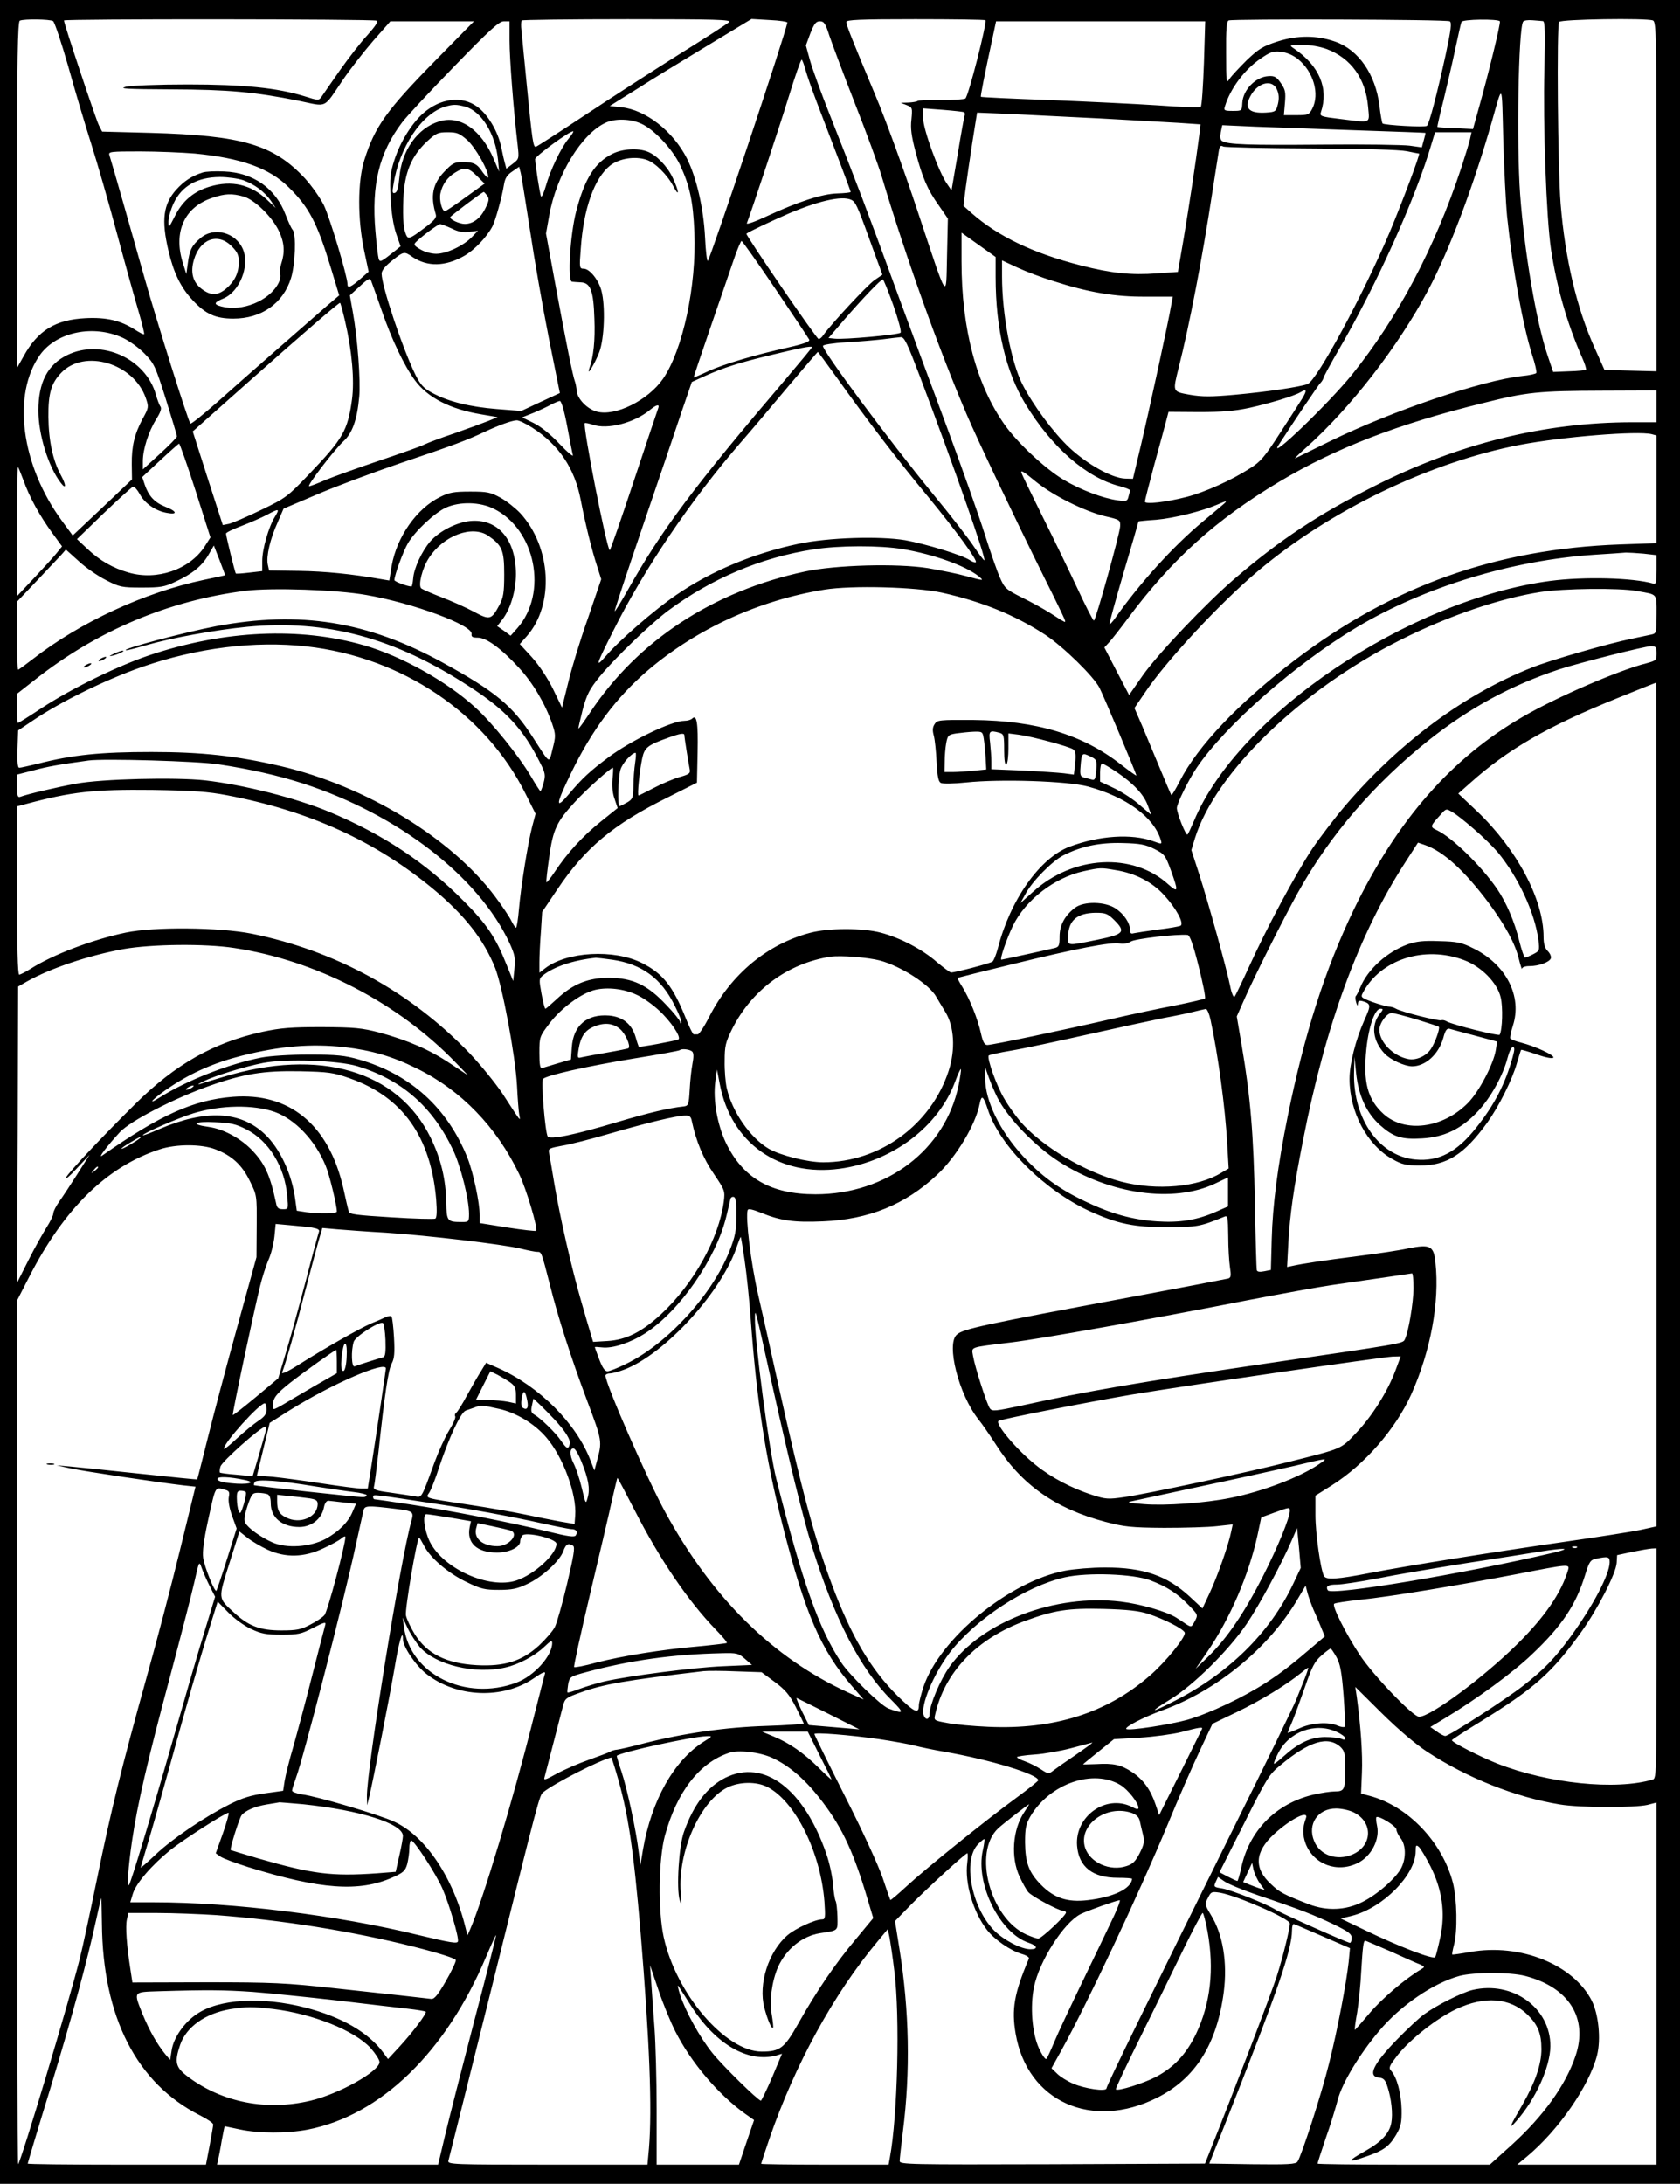 <?xml version="1.0" standalone="no"?>
<!DOCTYPE svg PUBLIC "-//W3C//DTD SVG 20010904//EN"
 "http://www.w3.org/TR/2001/REC-SVG-20010904/DTD/svg10.dtd">
<svg version="1.0" xmlns="http://www.w3.org/2000/svg"
 width="788pt" height="1024pt" viewBox="0 0 788 1024"
 preserveAspectRatio="xMidYMid meet">
<g transform="translate(0,1024) scale(0.1,-0.1)"
fill="#000000" stroke="none">
<path d="M0 5120 l0 -5120 3940 0 3940 0 0 5120 0 5120 -3940 0 -3940 0 0
-5120z m249 5021 c7 -5 39 -100 71 -212 31 -112 80 -276 108 -364 28 -88 83
-279 122 -425 39 -146 85 -310 101 -364 16 -55 27 -101 25 -103 -2 -3 -21 7
-43 21 -67 43 -133 59 -232 54 -141 -7 -224 -58 -290 -178 l-31 -55 0 812 c0
640 3 812 13 816 21 9 141 7 156 -2z m1517 2 c10 -3 -4 -24 -42 -67 -31 -33
-89 -108 -130 -166 -40 -58 -79 -113 -86 -124 -13 -18 -15 -18 -81 3 -128 39
-283 55 -547 55 -139 0 -264 -5 -290 -11 -36 -9 6 -11 212 -12 271 -1 391 -12
601 -54 135 -28 112 -39 205 98 34 50 98 132 142 183 l81 92 196 0 196 0 -179
-182 c-232 -236 -286 -312 -335 -468 -32 -101 -32 -279 -1 -425 l21 -99 -32
-28 c-51 -45 -67 -52 -67 -31 0 36 -82 310 -111 371 -17 34 -57 91 -90 127
-147 157 -293 200 -722 212 l-228 6 -15 29 c-14 27 -164 477 -164 492 0 8
1445 7 1466 -1z m1654 -7 c-8 -7 -114 -76 -235 -151 -121 -76 -319 -204 -440
-284 -121 -80 -225 -147 -231 -149 -13 -3 -17 21 -44 298 -11 113 -22 224 -24
246 -3 23 -2 44 1 48 3 3 227 6 497 6 417 0 488 -2 476 -14z m273 -2 c-10 -58
-359 -1101 -373 -1117 -4 -4 -10 45 -13 110 -7 137 -40 280 -85 370 -65 128
-193 228 -307 240 l-55 6 128 80 c70 45 219 136 332 204 l205 124 85 -5 c47
-2 84 -8 83 -12z m929 11 c9 -9 -80 -358 -94 -367 -7 -4 -59 -8 -116 -7 -57 1
-106 -1 -109 -5 -4 -3 -22 -6 -42 -7 l-36 -1 28 -11 c27 -11 27 -13 22 -67 -5
-41 0 -78 19 -150 32 -122 56 -179 110 -254 l42 -61 -4 -174 c-5 -209 8 -230
-142 221 -60 181 -147 420 -194 531 -118 282 -136 329 -136 344 0 10 61 13
323 13 178 0 326 -2 329 -5z m2178 -5 c10 -6 6 -39 -19 -156 -40 -183 -77
-324 -88 -334 -9 -8 -199 3 -208 11 -3 3 -10 41 -15 85 -18 145 -98 261 -208
299 -86 30 -176 30 -268 1 -71 -23 -89 -34 -146 -88 -35 -35 -72 -74 -81 -88
-15 -24 -16 -17 -16 122 -1 108 2 148 12 152 20 8 1023 5 1037 -4z m235 0 c5
-8 -56 -256 -101 -415 l-25 -90 -82 4 c-45 1 -83 4 -85 6 -1 1 11 56 28 122
16 66 41 173 55 239 14 65 27 124 30 131 4 13 172 15 180 3z m202 1 c10 -1 11
-52 7 -223 -7 -263 9 -700 31 -848 28 -180 74 -343 146 -507 13 -29 21 -55 18
-57 -2 -2 -38 -6 -79 -7 l-75 -3 -27 80 c-52 154 -108 482 -128 754 -17 236
-8 772 14 808 3 6 23 9 44 7 20 -2 43 -3 49 -4z m516 3 c16 -6 17 -73 17 -825
l0 -820 -122 3 -122 3 -47 105 c-84 186 -138 418 -159 675 -13 164 -19 834 -7
852 8 13 409 19 440 7z m-5363 -95 c0 -82 18 -318 38 -489 7 -64 7 -65 -23
-88 l-30 -23 -6 23 c-4 13 -12 48 -18 78 -15 74 -63 154 -113 190 -71 52 -172
40 -253 -31 -54 -48 -108 -135 -135 -219 -20 -62 -22 -85 -18 -178 4 -70 13
-128 26 -167 l21 -60 -22 -18 c-69 -55 -75 -59 -81 -40 -3 10 -10 68 -15 128
-19 219 17 368 125 511 22 29 132 147 245 263 166 171 210 211 232 211 l27 0
0 -91z m1500 24 c13 -38 66 -180 120 -318 54 -137 110 -290 125 -340 115 -384
267 -809 400 -1120 48 -113 220 -474 367 -771 47 -93 87 -177 91 -187 7 -20
10 -21 -68 29 -27 17 -86 50 -131 72 -76 38 -82 44 -104 94 -13 29 -45 121
-71 203 -26 83 -104 303 -173 490 -70 187 -180 486 -246 665 -124 341 -192
519 -308 812 -39 98 -80 211 -92 252 l-20 73 21 57 c18 45 26 56 45 56 19 0
26 -10 44 -67z m1757 -130 c-4 -108 -10 -200 -15 -204 -4 -4 -95 -1 -202 7
-107 7 -337 18 -510 25 -173 6 -317 13 -319 15 -3 2 15 94 61 307 l10 47 490
0 491 0 -6 -197z m576 67 c114 -43 183 -139 194 -271 7 -81 18 -75 -130 -57
-92 11 -98 13 -91 33 37 110 -8 217 -126 297 -25 17 -24 17 37 17 39 1 82 -7
116 -19z m-135 -47 c73 -59 103 -164 67 -233 -15 -28 -19 -30 -74 -30 l-59 0
5 58 c4 49 2 62 -19 92 -20 29 -30 35 -58 33 -60 -3 -120 -64 -123 -126 -2
-37 -2 -37 -45 -37 -40 0 -43 2 -36 23 25 82 92 172 168 223 44 30 57 35 94
31 28 -3 56 -15 80 -34z m-2310 -50 c7 -26 31 -94 53 -152 103 -268 159 -416
159 -421 0 -3 -28 -6 -63 -7 -70 -2 -182 -38 -333 -108 -53 -25 -94 -39 -91
-32 23 61 155 458 197 595 29 94 56 172 60 172 3 0 11 -21 18 -47z m2212 -94
c9 -21 10 -42 4 -67 -9 -35 -11 -37 -56 -40 -84 -5 -106 23 -68 86 36 58 100
70 120 21z m1079 -594 c26 -248 73 -506 117 -648 14 -42 23 -81 20 -86 -3 -4
-33 -11 -66 -14 -187 -20 -609 -163 -900 -305 -85 -42 -159 -78 -165 -81 -5
-2 17 20 50 49 209 186 433 475 574 740 100 189 211 483 300 795 50 176 45
184 52 -90 4 -137 12 -299 18 -360z m-4887 515 c76 -21 142 -128 154 -250 l5
-55 -25 59 c-59 138 -158 207 -255 177 -102 -30 -178 -137 -188 -265 -4 -44
-10 -67 -20 -70 -12 -5 -14 2 -8 36 27 176 132 335 243 368 38 11 52 11 94 0z
m2340 -26 c4 -3 5 -10 2 -17 -2 -7 -17 -88 -32 -181 l-29 -169 -21 31 c-38 53
-112 256 -112 307 l0 47 93 -7 c50 -4 95 -9 99 -11z m633 -29 c149 -8 316 -18
373 -21 l103 -7 -6 -51 c-16 -125 -49 -341 -73 -484 l-27 -157 -100 -7 c-117
-9 -214 1 -354 37 -224 57 -389 136 -514 246 l-38 34 10 80 c6 44 20 142 32
219 l22 138 151 -6 c83 -4 273 -14 421 -21z m-2147 -25 c60 -27 145 -118 181
-192 46 -98 62 -171 68 -318 10 -251 -54 -550 -147 -686 -70 -101 -224 -178
-311 -154 -45 12 -91 60 -94 97 -1 15 -5 35 -8 43 -10 25 -43 190 -91 450
l-45 245 15 84 c33 190 153 387 268 437 44 19 114 17 164 -6z m3357 -31 c176
-6 320 -11 321 -12 1 -1 -3 -17 -8 -35 l-9 -33 -57 8 c-31 4 -217 7 -412 5
-343 -3 -441 0 -468 17 -8 5 -10 18 -6 41 l7 33 156 -7 c86 -3 300 -11 476
-17z m-3698 -39 c-35 -41 -86 -148 -107 -223 -10 -34 -20 -55 -23 -47 -6 18
-27 152 -27 174 0 14 170 138 179 130 2 -2 -8 -17 -22 -34z m-475 -7 c39 -36
98 -140 98 -173 0 -8 -11 2 -25 21 -28 42 -42 49 -98 49 -35 0 -46 -6 -83 -45
-55 -57 -66 -114 -40 -200 5 -16 -7 -30 -60 -69 -53 -40 -67 -47 -75 -35 -16
26 -21 78 -17 177 5 122 37 199 109 267 44 41 53 45 99 45 44 0 55 -5 92 -37z
m4703 5 c-4 -18 -23 -80 -42 -138 -125 -376 -296 -699 -511 -966 -109 -135
-397 -412 -345 -331 77 119 188 284 197 292 6 6 12 16 14 23 1 7 34 68 73 135
175 299 361 713 433 961 l17 56 85 0 86 0 -7 -32z m-745 -44 c246 -1 415 -6
449 -13 29 -6 55 -11 57 -11 7 0 -77 -223 -137 -367 -124 -293 -342 -697 -386
-714 -39 -14 -188 -36 -341 -50 -112 -10 -153 -10 -211 0 -83 15 -81 12 -52
129 49 193 111 515 156 812 14 91 28 180 31 198 4 27 8 32 22 25 9 -4 195 -8
412 -9z m-5235 -24 c216 -21 348 -68 439 -158 95 -93 133 -165 197 -375 l40
-132 -53 -45 c-98 -85 -395 -345 -517 -454 -67 -59 -125 -106 -128 -102 -10 9
-159 484 -214 679 -49 175 -154 543 -166 580 -5 16 6 17 143 17 82 0 198 -5
259 -10z m1571 -360 c20 -135 60 -362 88 -504 l52 -259 -91 -42 -90 -42 -115
9 c-126 10 -228 35 -303 76 -39 21 -55 38 -77 82 -59 118 -160 418 -160 477 0
14 16 34 43 56 61 49 62 50 102 22 70 -47 154 -45 242 5 49 28 106 88 133 139
14 27 45 139 54 196 5 30 15 45 39 61 l32 22 7 -27 c4 -14 23 -136 44 -271z
m-249 255 l36 -36 -89 -64 c-49 -36 -92 -65 -97 -65 -14 0 -28 53 -21 84 9 42
33 75 69 97 43 27 62 24 102 -16z m48 -92 c11 -15 9 -25 -10 -63 -23 -45 -57
-70 -95 -70 -25 0 -71 21 -68 32 3 7 149 117 157 118 2 0 9 -8 16 -17z m1716
-25 c16 -13 29 -45 99 -240 l39 -106 -38 -26 c-33 -23 -203 -206 -239 -257 -7
-11 -17 -19 -22 -19 -10 0 -344 489 -339 494 10 9 114 58 199 95 156 66 266
87 301 59z m-1883 -129 c31 -16 55 -20 84 -16 l40 5 -28 -29 c-39 -41 -120
-79 -168 -79 -24 0 -55 9 -75 21 -29 17 -32 22 -20 34 27 27 104 84 113 84 5
1 29 -9 54 -20z m2552 -229 c0 -241 48 -444 140 -595 125 -205 288 -346 443
-385 26 -7 47 -15 47 -19 0 -3 -3 -17 -7 -30 -5 -21 -10 -23 -50 -17 -69 9
-177 50 -255 97 -84 50 -213 170 -274 255 -134 188 -204 451 -204 769 l0 134
80 -57 80 -57 0 -95z m-1032 -56 c84 -124 155 -231 158 -237 3 -9 -27 -20 -98
-36 -153 -34 -300 -77 -375 -111 -36 -17 -67 -30 -69 -30 -2 0 36 111 83 248
47 136 96 280 110 320 14 39 28 72 31 72 4 0 76 -102 160 -226z m1303 38 c164
-53 289 -74 432 -73 l128 0 -7 -37 c-12 -74 -105 -501 -142 -657 l-38 -160
-37 1 c-61 2 -176 66 -260 144 -76 71 -172 201 -222 299 -53 105 -95 329 -95
505 l0 75 73 -34 c39 -18 115 -47 168 -63z m-3151 -137 c48 -139 106 -260 156
-328 59 -81 166 -136 312 -160 l76 -13 -44 -18 c-25 -10 -96 -36 -159 -58 -63
-21 -126 -45 -140 -52 -14 -8 -108 -41 -209 -75 -101 -34 -215 -75 -254 -91
-38 -17 -74 -30 -78 -30 -13 0 117 170 160 210 43 39 65 101 75 210 7 73 -8
277 -30 396 l-14 79 47 43 c40 37 48 40 53 25 4 -10 26 -72 49 -138z m2400 24
c24 -69 39 -124 34 -129 -10 -10 -265 -33 -309 -28 l-29 3 73 85 c89 103 173
190 182 190 3 0 25 -54 49 -121z m-2571 -77 c32 -137 44 -276 32 -365 -20
-146 -42 -184 -201 -350 -101 -106 -109 -112 -225 -168 -66 -32 -134 -61 -150
-65 l-30 -6 -71 220 -70 219 269 239 c250 222 415 364 422 364 2 0 13 -40 24
-88z m-1043 -76 c30 -14 76 -47 102 -74 45 -46 51 -59 100 -214 28 -90 52
-169 52 -174 0 -5 -36 -42 -80 -82 l-80 -73 0 39 c0 55 27 139 62 195 20 32
27 51 21 60 -5 6 -15 32 -22 57 -48 170 -257 263 -416 185 -92 -45 -135 -128
-135 -260 0 -113 47 -264 105 -339 26 -34 26 -11 1 35 -38 69 -58 163 -59 274
-1 110 13 158 60 207 109 114 341 45 397 -119 14 -41 14 -44 -14 -95 -39 -72
-53 -130 -52 -215 l1 -71 -139 -132 -139 -131 -50 68 c-193 262 -236 595 -102
781 78 106 249 141 387 78z m3738 -179 c167 -442 311 -855 303 -864 -2 -2 -24
27 -49 64 -25 38 -111 149 -193 248 -208 254 -515 667 -515 693 0 6 47 13 108
17 59 3 136 10 172 14 36 5 74 9 85 10 17 1 30 -27 89 -182z m-624 -9 c-435
-510 -587 -712 -749 -1001 -30 -53 -56 -95 -58 -93 -2 1 58 182 133 402 75
219 157 461 182 536 l47 137 57 26 c91 41 163 64 313 100 140 34 187 43 194
38 2 -1 -52 -66 -119 -145z m236 0 c137 -192 287 -389 427 -557 133 -162 233
-299 224 -307 -3 -3 -16 1 -29 10 -37 24 -204 75 -302 93 -120 20 -359 13
-501 -17 -212 -45 -409 -127 -575 -241 -97 -66 -266 -212 -328 -285 -52 -59
-47 -44 34 117 144 289 364 614 598 884 48 55 148 173 223 263 75 89 138 162
139 162 1 0 42 -55 90 -122z m2183 -95 c-13 -21 -60 -95 -106 -165 -71 -110
-90 -133 -140 -164 -85 -55 -212 -112 -297 -134 -97 -25 -196 -36 -196 -22 0
5 20 83 44 173 25 90 50 183 56 206 l11 42 142 -1 c109 0 164 4 239 20 94 21
208 55 238 73 29 17 31 9 9 -28z m1661 -38 l0 -75 -112 0 c-415 0 -818 -100
-1213 -300 -260 -131 -441 -251 -650 -430 -138 -118 -363 -355 -435 -457 l-64
-92 -58 111 -58 112 23 25 c13 14 52 64 87 111 207 278 414 464 710 641 267
159 557 271 956 369 207 52 258 57 562 58 l252 1 0 -74z m-5110 -92 c12 -65
24 -126 27 -137 3 -10 -25 13 -62 52 -42 45 -87 81 -121 98 l-55 27 53 21 c29
12 67 30 83 39 17 9 35 16 41 17 7 0 21 -48 34 -117z m428 85 c-3 -7 -54 -160
-114 -340 -60 -181 -111 -328 -114 -328 -13 0 -128 586 -117 596 2 2 18 -1 36
-7 70 -25 197 8 271 70 28 23 44 27 38 9z m-592 -93 c126 -81 200 -192 228
-340 22 -113 51 -232 77 -311 l19 -60 -63 -185 c-36 -101 -77 -236 -92 -300
l-29 -117 -42 87 c-25 51 -65 111 -99 149 l-57 62 33 37 c130 148 115 418 -31
577 -22 23 -63 56 -92 72 -48 26 -62 29 -143 29 -75 0 -98 -4 -140 -25 -111
-54 -204 -188 -228 -324 l-11 -68 -36 6 c-142 25 -265 37 -387 39 l-141 2 -6
28 c-8 38 11 120 46 197 l28 65 158 67 c86 37 263 103 392 147 250 84 313 108
395 147 67 31 125 52 148 53 10 1 43 -15 73 -34z m5252 -31 l22 -6 0 -253 0
-252 -172 -6 c-581 -21 -1066 -194 -1523 -541 -265 -202 -457 -403 -542 -570
-19 -37 -36 -66 -39 -64 -2 3 -26 58 -53 124 -27 65 -65 156 -84 201 l-36 83
49 72 c98 147 353 421 530 570 339 286 805 510 1228 592 199 38 555 67 620 50z
m-6831 -264 l70 -220 -28 -44 c-71 -107 -223 -159 -355 -121 -74 21 -136 56
-196 113 l-47 44 126 122 c69 66 131 122 137 124 6 1 20 -14 31 -34 23 -44 75
-80 128 -89 52 -10 47 8 -8 29 -50 20 -78 50 -96 103 l-12 36 84 78 c46 43 86
78 89 79 3 0 38 -99 77 -220z m-807 48 c28 -79 76 -166 135 -247 l46 -63 -25
-31 c-14 -18 -62 -70 -106 -117 l-80 -85 0 303 c0 166 2 302 4 302 2 0 13 -28
26 -62z m4752 -9 c80 -64 225 -136 319 -159 73 -17 74 -18 73 -48 -2 -37 -115
-442 -123 -442 -4 0 -38 66 -76 148 -38 81 -113 236 -167 344 -54 109 -98 200
-98 203 0 11 12 3 72 -46z m878 -102 c-8 -7 -53 -45 -100 -84 -138 -115 -297
-291 -409 -451 -13 -18 -25 -31 -27 -29 -2 2 28 111 66 241 39 131 70 239 70
241 0 1 38 5 84 8 81 7 214 40 286 71 44 19 48 19 30 3z m-3423 -23 c195 -97
254 -394 110 -559 l-32 -36 -31 23 -32 22 25 32 c38 50 63 135 63 212 0 163
-86 262 -216 249 -64 -7 -143 -47 -186 -96 -39 -45 -77 -126 -80 -174 -2 -20
-5 -37 -8 -37 -19 0 -80 23 -80 30 0 23 41 134 63 172 33 57 126 144 179 168
65 29 160 27 225 -6z m-1027 -36 c-30 -48 -60 -153 -60 -208 l0 -48 -61 -7
c-33 -4 -62 -6 -63 -4 -4 5 -46 176 -46 187 0 5 33 21 73 36 39 15 92 38 117
51 59 32 63 31 40 -7z m1000 -90 c65 -45 75 -68 75 -181 0 -85 -4 -109 -22
-143 -38 -71 -45 -73 -121 -32 -37 20 -105 50 -152 68 -47 18 -89 37 -94 41
-16 14 5 96 36 143 69 106 203 155 278 104z m-1234 -185 c-1 -1 -46 -11 -100
-22 -279 -59 -581 -199 -803 -372 -35 -27 -65 -49 -68 -49 -3 0 -5 72 -5 160
l0 159 93 98 c51 54 103 109 115 122 l21 24 60 -54 c32 -30 90 -70 128 -89 64
-33 74 -35 168 -35 88 0 107 3 157 27 80 37 124 73 155 125 l26 45 27 -69 c14
-37 26 -69 26 -70z m3180 122 c145 -25 290 -77 353 -126 29 -24 27 -23 -59 0
-39 11 -119 27 -178 37 -146 23 -433 15 -577 -16 -430 -92 -784 -324 -1008
-662 -28 -42 -52 -76 -54 -74 -1 1 8 41 20 88 20 74 32 96 81 157 73 88 233
242 319 307 205 152 437 250 683 288 121 19 312 19 420 1z m3473 -21 l61 -7 0
-69 c0 -61 -2 -69 -17 -64 -94 27 -323 33 -483 12 -665 -89 -1463 -627 -1670
-1126 -13 -30 -26 -59 -30 -63 -7 -8 -50 99 -50 124 0 21 54 131 93 189 134
198 463 487 753 660 317 188 725 313 1114 339 69 4 134 9 146 10 12 0 49 -2
83 -5z m-3291 -183 c189 -42 345 -106 487 -199 85 -57 225 -194 252 -247 21
-41 173 -403 173 -411 0 -3 -32 20 -72 51 -180 141 -397 206 -692 209 -160 1
-170 0 -182 -19 -10 -15 -11 -30 -4 -55 5 -19 11 -75 13 -124 4 -67 8 -91 20
-97 9 -5 59 -4 118 2 160 17 475 7 572 -19 180 -49 308 -143 341 -249 7 -22 7
-23 -36 -7 -101 36 -252 26 -391 -26 -140 -53 -279 -250 -337 -478 -8 -29 -19
-57 -25 -61 -10 -8 -174 -51 -194 -51 -5 0 -36 23 -68 50 -68 59 -171 113
-263 137 -85 22 -243 22 -330 -1 -201 -53 -371 -194 -473 -393 -23 -46 -48
-83 -54 -83 -7 0 -16 0 -19 0 -4 -1 -21 34 -38 77 -60 149 -107 208 -204 257
-132 67 -355 54 -456 -25 l-26 -20 0 49 c0 27 3 91 7 142 l6 94 70 104 c131
196 264 307 519 433 l137 69 3 142 c3 140 -4 180 -26 158 -5 -5 -21 -10 -36
-10 -59 0 -252 -93 -356 -171 -86 -64 -124 -99 -185 -172 -66 -78 -63 -51 10
99 98 202 212 354 359 480 229 195 520 329 828 379 129 21 428 13 552 -14z
m-2699 -11 c219 -38 500 -142 493 -183 -2 -13 4 -17 29 -17 40 0 108 -49 192
-140 66 -71 124 -169 157 -264 17 -51 17 -58 2 -117 -18 -71 -9 -76 -91 51
-96 151 -178 218 -426 354 -353 193 -667 243 -1060 170 -147 -28 -456 -110
-423 -113 4 -1 47 10 95 24 118 34 320 71 473 86 370 35 691 -51 1043 -281
169 -109 252 -199 331 -358 24 -47 25 -57 16 -92 -6 -22 -13 -40 -15 -40 -2 0
-23 32 -45 70 -56 95 -182 252 -261 323 -133 122 -347 241 -521 291 -301 87
-655 71 -1003 -45 -150 -50 -367 -156 -508 -248 -59 -39 -110 -71 -113 -71 -2
0 -4 31 -4 68 l0 69 83 65 c291 230 626 372 990 418 122 15 426 5 566 -20z
m5957 19 c101 -18 94 -9 94 -109 0 -85 -1 -90 -22 -95 -13 -3 -55 -12 -94 -20
-109 -22 -384 -101 -468 -135 -317 -125 -618 -348 -873 -644 -52 -61 -123
-154 -158 -206 -79 -119 -215 -374 -295 -550 -34 -74 -65 -139 -70 -144 -4 -4
-14 18 -20 50 -18 88 -103 393 -145 524 l-37 114 17 56 c96 308 498 696 965
930 223 112 463 194 655 224 109 17 369 20 451 5z m-6239 -260 c449 -50 841
-314 1029 -693 l46 -92 -16 -60 c-21 -82 -53 -284 -62 -388 -4 -47 -10 -86
-14 -86 -3 0 -13 15 -22 33 -8 17 -42 68 -75 112 -206 276 -608 520 -1008 613
-207 48 -368 66 -605 66 -236 0 -369 -13 -532 -55 -42 -10 -81 -19 -88 -19 -7
0 -10 28 -8 88 l3 87 70 47 c130 88 342 192 512 251 256 89 527 123 770 96z
m6333 -33 c0 -32 -3 -34 -47 -46 -126 -31 -420 -158 -577 -249 -336 -193 -593
-486 -796 -906 -135 -281 -231 -580 -310 -969 -47 -232 -71 -419 -75 -576 l-4
-145 -31 -6 c-20 -4 -33 -3 -35 5 -2 6 -6 148 -9 316 -6 320 -21 499 -61 733
l-24 141 31 70 c42 98 189 391 256 511 150 270 359 512 617 717 191 151 386
256 610 330 96 31 397 107 428 108 24 0 27 -4 27 -34z m0 -2115 l0 -1978 -77
-17 c-43 -9 -204 -34 -358 -56 -339 -49 -735 -112 -905 -145 -160 -31 -209
-34 -220 -15 -16 31 -40 199 -40 286 l0 91 78 49 c153 97 297 262 371 425 91
203 134 432 114 618 -8 80 -24 88 -129 67 -40 -9 -147 -25 -236 -36 -158 -20
-258 -35 -307 -46 l-24 -5 6 113 c7 131 25 258 68 477 106 545 263 972 480
1307 l60 93 32 -11 c87 -30 185 -119 299 -271 79 -107 125 -192 142 -263 8
-32 15 -53 15 -46 1 7 15 12 35 12 43 0 93 18 100 36 3 8 -3 23 -14 34 -14 14
-20 34 -20 68 0 174 -125 410 -312 588 l-88 83 53 47 c178 160 365 268 692
400 99 40 181 73 183 73 1 1 2 -889 2 -1978z m-3156 1717 c3 -18 7 -58 9 -89
l3 -57 -59 -6 c-33 -3 -77 -6 -98 -6 l-39 0 1 48 c0 26 3 65 7 87 7 37 10 40
47 46 22 3 59 7 82 8 40 1 42 0 47 -31z m74 26 c20 -6 22 -12 22 -81 0 -47 4
-72 10 -68 6 3 10 38 10 76 l0 70 48 -6 c66 -9 239 -56 256 -69 11 -8 13 -25
9 -65 l-6 -53 -46 6 c-25 3 -112 9 -193 13 l-148 6 0 36 c0 20 -3 60 -6 89 -7
55 -4 59 44 46z m-1478 -11 c0 -12 20 -135 25 -160 4 -19 -2 -24 -49 -37 -30
-9 -84 -32 -120 -51 -37 -19 -68 -35 -71 -35 -7 0 5 117 17 173 11 52 25 63
123 98 55 20 75 23 75 12z m-231 -130 c-4 -27 -8 -75 -8 -108 -1 -56 -3 -62
-30 -78 -16 -9 -32 -17 -35 -17 -10 0 -7 132 4 170 8 30 53 80 71 80 3 0 2
-21 -2 -47z m2163 -34 c-4 -43 -6 -49 -23 -44 -10 3 -27 7 -37 10 -14 4 -17
13 -14 47 5 68 7 70 44 52 32 -15 33 -17 30 -65z m-4117 27 c146 -22 280 -52
397 -90 446 -145 822 -436 968 -748 25 -55 28 -71 23 -120 l-6 -58 -32 79
c-50 125 -92 188 -200 296 -179 181 -379 313 -630 418 -157 65 -401 127 -584
148 -138 15 -486 7 -606 -16 -88 -16 -228 -49 -259 -61 -13 -5 -16 3 -16 49
l0 55 78 20 c67 18 118 27 257 46 70 10 515 -3 610 -18z m4211 -35 c80 -54
130 -107 148 -159 l16 -43 -53 45 c-28 26 -82 61 -119 79 l-68 32 0 43 c0 23
4 42 9 42 5 0 35 -18 67 -39z m-2363 -33 c-3 -34 0 -68 10 -95 l14 -42 -81
-65 c-84 -68 -154 -144 -214 -234 -19 -29 -37 -51 -39 -49 -2 3 4 56 13 118
18 131 35 166 122 260 50 55 166 159 177 159 2 0 1 -24 -2 -52z m-1808 -77
c388 -74 698 -216 970 -442 146 -122 235 -236 288 -369 34 -88 94 -408 102
-550 3 -63 8 -126 11 -140 6 -30 9 -34 -79 102 -33 49 -102 134 -154 189 -278
289 -628 481 -1023 561 -152 30 -457 33 -590 5 -157 -33 -342 -103 -447 -170
-24 -15 -47 -27 -53 -27 -7 0 -10 133 -10 395 l0 394 38 10 c219 59 322 70
597 67 193 -3 261 -8 350 -25z m5848 -158 c40 -34 90 -83 112 -109 96 -116
174 -283 191 -412 6 -49 5 -51 -24 -66 -17 -9 -35 -16 -39 -16 -4 0 -16 35
-27 78 -21 88 -61 181 -104 244 -75 109 -210 240 -280 274 -36 17 -36 18 17
76 24 27 25 27 53 10 17 -9 62 -45 101 -79z m-1498 -94 c47 -24 51 -29 77
-100 36 -100 35 -107 -12 -66 -167 152 -448 136 -636 -36 l-58 -52 25 45 c31
58 124 152 176 179 85 43 171 61 278 58 83 -2 108 -7 150 -28z m-182 -99 c91
-14 171 -56 226 -116 58 -63 97 -135 78 -145 -6 -3 -55 -12 -107 -18 -52 -7
-103 -15 -112 -17 -13 -4 -18 0 -18 16 0 32 -27 73 -67 100 -49 33 -148 35
-190 4 -48 -36 -73 -82 -73 -135 0 -42 -3 -49 -22 -54 -59 -14 -247 -55 -251
-55 -9 0 24 96 54 159 60 122 195 226 332 256 78 17 80 17 150 5z m-6 -235
c55 -55 45 -66 -82 -92 -143 -29 -135 -29 -135 15 1 76 42 111 129 112 47 0
57 -4 88 -35z m395 -215 c20 -80 34 -148 30 -152 -4 -3 -68 -18 -142 -33 -74
-14 -211 -43 -305 -65 -222 -51 -551 -120 -574 -120 -13 0 -21 14 -30 55 -15
68 -54 164 -87 217 -14 22 -24 41 -22 43 2 1 116 30 253 63 301 74 467 106
507 98 18 -3 38 0 52 9 19 13 215 36 266 31 11 -1 26 -43 52 -146z m-4524 85
c385 -58 770 -257 1042 -540 l55 -57 -83 55 c-97 65 -199 109 -331 145 -85 22
-116 25 -271 26 -145 0 -193 -4 -278 -22 -228 -50 -408 -151 -596 -337 -155
-153 -314 -322 -326 -346 -6 -13 16 5 49 41 l61 65 -57 -90 c-31 -49 -70 -108
-85 -129 -15 -21 -28 -46 -28 -56 0 -9 -14 -38 -32 -66 -17 -27 -56 -96 -85
-154 l-53 -105 3 695 2 694 40 23 c111 63 291 123 455 153 133 23 380 26 518
5z m3030 -59 c99 -27 233 -113 264 -171 7 -12 26 -44 42 -70 42 -68 48 -176
16 -275 -82 -254 -323 -430 -589 -430 -72 0 -201 32 -256 64 -86 51 -171 173
-196 283 -6 26 -11 84 -10 128 0 70 4 87 35 150 92 183 261 308 461 339 48 7
175 -3 233 -18z m-1257 4 c139 -20 231 -87 294 -216 21 -41 35 -78 31 -81 -3
-4 -6 -1 -6 5 0 6 -29 43 -65 80 -88 94 -158 127 -270 127 -97 0 -168 -29
-243 -99 -27 -25 -51 -46 -54 -46 -3 0 -11 32 -18 70 -12 66 -12 71 6 86 51
41 143 72 249 83 6 0 40 -4 76 -9z m114 -164 c28 -12 75 -45 105 -73 56 -51
107 -127 92 -137 -11 -6 -183 -38 -186 -34 -1 2 -8 21 -14 43 -18 63 -60 97
-125 103 -104 8 -168 -46 -175 -149 l-4 -57 -62 -18 c-33 -10 -67 -20 -73 -22
-10 -3 -13 16 -13 72 0 74 1 76 48 138 55 72 150 142 215 157 57 13 132 5 192
-23z m2693 -118 c35 -162 69 -413 78 -577 l7 -120 -34 -20 c-110 -68 -303 -85
-469 -42 -170 44 -373 165 -474 282 -20 24 -54 70 -73 103 -38 61 -86 197 -75
207 4 3 52 14 107 23 55 9 217 44 360 76 143 32 301 66 350 76 50 9 113 22
140 29 28 7 55 13 61 14 6 0 16 -23 22 -51z m-2770 -43 c26 -22 51 -79 40 -90
-2 -2 -46 -11 -98 -20 -52 -9 -106 -19 -119 -22 -23 -6 -24 -5 -17 38 9 56 29
87 69 104 50 22 92 18 125 -10z m-1293 -85 c128 -15 225 -43 340 -100 208
-102 374 -274 480 -495 33 -68 88 -252 80 -266 -2 -3 -63 4 -134 15 l-131 21
0 36 c0 60 -30 200 -57 269 -94 235 -268 393 -509 462 -67 19 -103 23 -234 23
-92 0 -183 -6 -225 -14 -153 -30 -352 -108 -479 -189 -67 -42 -20 4 55 53 99
66 207 113 334 145 178 45 324 57 480 40z m1632 -21 c7 -7 7 -26 1 -57 -5 -26
-11 -81 -13 -122 -4 -69 -6 -75 -27 -78 -74 -8 -162 -29 -311 -73 -203 -61
-318 -84 -328 -68 -12 20 -32 260 -22 270 17 17 204 59 422 95 119 19 218 37
220 40 8 8 47 4 58 -7z m-1572 -68 c207 -62 354 -190 450 -393 36 -76 75 -231
75 -300 0 -36 -2 -38 -32 -38 -71 0 -73 3 -75 93 -2 108 -25 204 -73 302 -154
315 -522 423 -974 285 -50 -15 -100 -30 -111 -34 -11 -3 -2 3 20 14 53 26 193
69 280 86 106 20 350 12 440 -15z m2821 -91 c-63 -302 -337 -510 -671 -510
-210 0 -341 76 -421 243 -40 86 -60 200 -49 284 l8 58 13 -68 c53 -278 278
-436 564 -397 247 34 464 199 541 411 12 33 24 58 26 56 2 -3 -3 -37 -11 -77z
m182 -56 c49 -97 177 -229 291 -302 239 -153 535 -194 730 -102 l61 29 0 -68
0 -68 -59 -26 c-87 -38 -168 -51 -274 -44 -116 8 -215 35 -342 96 -119 57
-201 117 -287 210 -109 119 -178 261 -177 366 l0 50 18 -50 c10 -28 28 -69 39
-91z m-3038 90 c248 -87 381 -274 406 -570 4 -53 3 -83 -4 -88 -6 -3 -98 -1
-206 6 -163 10 -197 14 -200 27 -3 9 -15 59 -26 111 -68 296 -252 448 -518
427 -185 -15 -339 -84 -612 -275 -24 -17 21 43 82 109 49 53 255 159 422 218
159 56 253 71 421 68 136 -3 158 -6 235 -33z m-740 -44 c-8 -5 -19 -10 -25
-10 -5 0 -3 5 5 10 8 5 20 10 25 10 6 0 3 -5 -5 -10z m3734 -104 c56 -171 267
-379 479 -476 130 -59 208 -75 362 -74 141 0 152 2 268 49 15 7 17 -2 18 -91
0 -55 4 -120 8 -146 6 -39 5 -49 -8 -53 -9 -2 -209 -41 -446 -85 -708 -132
-797 -151 -827 -178 -51 -44 9 -281 101 -397 18 -22 54 -75 82 -118 120 -189
279 -301 514 -363 88 -23 120 -27 275 -28 96 0 208 3 249 8 l73 8 -7 -33 c-12
-61 -64 -209 -100 -286 l-35 -75 -59 55 c-107 99 -218 137 -397 137 -62 0
-146 -7 -188 -15 -262 -50 -588 -317 -665 -546 -11 -35 -21 -73 -21 -85 0 -43
-20 -34 -99 43 -127 126 -218 280 -309 523 -82 220 -138 427 -252 940 -32 146
-75 337 -95 424 -33 143 -59 359 -48 392 3 8 23 3 61 -12 93 -38 156 -47 292
-41 215 9 385 78 534 217 91 84 183 238 201 334 9 44 17 39 39 -28z m-3345
-10 c96 -35 189 -133 238 -251 18 -42 53 -187 53 -216 0 -10 -77 -12 -143 -3
l-45 7 -7 51 c-15 119 -72 242 -144 309 -115 108 -278 115 -493 23 -43 -19
-78 -32 -78 -29 0 9 169 82 238 103 129 39 281 41 381 6z m1956 -43 c20 -94
54 -176 103 -247 52 -77 53 -80 47 -130 -23 -174 -142 -387 -295 -529 -90 -83
-164 -120 -251 -125 l-67 -4 -10 33 c-6 19 -26 88 -45 154 -46 158 -101 400
-127 555 -11 69 -23 134 -25 146 -4 18 3 21 63 32 37 6 139 32 227 58 177 51
306 82 347 83 22 1 29 -4 33 -26z m-2089 -39 c105 -53 180 -176 191 -311 6
-63 6 -63 -20 -63 -21 0 -28 6 -32 28 -29 136 -54 189 -119 255 -55 54 -132
94 -198 103 -88 12 -67 27 30 22 75 -3 100 -9 148 -34z m-501 -42 c-18 -15
-85 -54 -85 -48 0 3 19 16 43 30 43 26 59 33 42 18z m355 -51 c77 -29 125 -73
162 -149 33 -67 33 -67 32 -212 l-1 -145 -91 -330 c-50 -181 -112 -415 -138
-520 -26 -104 -48 -191 -49 -192 0 -1 -122 11 -271 27 -148 16 -296 31 -329
34 l-60 5 65 -14 c63 -14 419 -67 531 -80 l56 -6 -73 -298 c-40 -164 -111
-435 -158 -602 -115 -414 -165 -616 -231 -939 -31 -151 -67 -320 -81 -375 -51
-203 -275 -949 -289 -963 -3 -3 -5 907 -5 2022 l0 2028 57 111 c165 322 366
518 613 598 76 25 195 25 260 0z m-550 -85 c0 -2 -8 -10 -17 -17 -16 -13 -17
-12 -4 4 13 16 21 21 21 13z m2994 -227 c0 -70 -6 -98 -32 -164 -81 -207 -294
-438 -487 -531 -38 -19 -77 -34 -86 -34 -12 0 -24 18 -38 55 -12 31 -21 57
-21 58 0 2 15 1 34 -1 50 -6 133 22 202 66 163 105 333 351 381 549 9 38 18
74 19 81 2 8 10 12 17 9 8 -3 12 -29 11 -88z m-1991 -55 c28 -5 37 -10 33 -20
-3 -8 -31 -110 -61 -227 -31 -117 -72 -268 -93 -336 l-37 -124 -105 -88 c-58
-48 -106 -86 -108 -84 -4 3 96 474 128 605 10 41 28 96 39 122 12 25 24 74 28
108 l6 61 66 -6 c36 -3 83 -8 104 -11z m347 -24 c198 -13 552 -55 633 -75 32
-8 67 -15 77 -15 20 0 19 2 60 -157 36 -146 100 -344 172 -536 74 -197 73
-194 47 -291 l-11 -41 -18 46 c-66 174 -240 348 -433 434 l-57 25 -23 -38
c-13 -20 -43 -72 -66 -114 -23 -43 -46 -80 -52 -83 -5 -4 -7 -11 -4 -16 4 -5
-9 -35 -29 -67 -19 -31 -50 -100 -69 -152 -62 -170 -58 -162 -92 -156 -16 3
-67 10 -113 17 -69 9 -82 14 -78 28 3 9 12 81 21 161 30 278 46 385 62 416 13
24 15 51 11 123 -3 51 -8 95 -12 98 -3 4 -16 2 -29 -4 -12 -6 -42 -19 -67 -29
-51 -22 -214 -114 -339 -193 -48 -31 -81 -46 -78 -37 17 43 62 202 112 396 31
118 61 230 67 248 l10 34 67 -6 c36 -3 140 -11 231 -16z m1683 -132 c9 -62 21
-178 27 -258 29 -399 70 -664 151 -983 105 -412 179 -585 326 -754 l54 -62
-73 33 c-352 161 -638 443 -858 846 -86 158 -280 601 -280 640 0 5 9 10 20 10
11 0 42 8 68 18 193 74 462 369 531 585 7 20 14 37 15 37 2 0 10 -51 19 -112z
m3137 -127 c0 -68 -24 -210 -41 -242 -9 -19 -10 -19 -660 -114 -590 -87 -831
-128 -1134 -195 -127 -27 -141 -29 -152 -14 -14 19 -70 193 -79 246 -7 44 -21
39 175 63 143 17 668 111 1122 200 152 29 327 61 390 70 146 21 362 52 372 54
4 0 7 -30 7 -68z m-3010 -446 c81 -364 145 -626 188 -765 105 -338 227 -576
371 -719 65 -65 63 -70 -12 -42 -36 14 -181 155 -221 215 -106 160 -183 379
-305 862 -33 129 -103 657 -100 756 1 46 0 49 79 -307z m-1812 202 c2 -57 -1
-78 -10 -81 -29 -8 -124 -38 -135 -43 -14 -5 -17 72 -4 115 6 24 116 95 136
89 6 -2 11 -38 13 -80z m-182 -79 c-1 -35 -8 -64 -14 -66 -13 -4 -15 31 -6 91
10 60 24 43 20 -25z m-46 -23 l0 -54 -47 -27 c-27 -15 -91 -52 -143 -83 -118
-70 -110 -67 -110 -41 0 34 16 55 82 107 64 50 208 153 215 153 1 0 3 -25 3
-55z m4965 -42 c-37 -99 -111 -216 -185 -293 -72 -76 -61 -71 -320 -136 -184
-47 -666 -150 -767 -164 -75 -11 -87 -10 -149 10 -96 31 -192 81 -265 140 -88
70 -191 191 -176 207 8 8 416 88 627 124 259 43 1175 176 1222 178 l38 1 -25
-67z m-4735 10 c-1 -12 -47 -324 -67 -450 l-18 -113 -30 0 c-16 0 -100 11
-185 24 -85 13 -189 27 -230 31 l-75 6 30 124 30 123 95 60 c197 123 451 233
450 195z m583 -65 c22 -16 27 -27 27 -59 l0 -40 -37 8 c-21 4 -63 8 -94 8
l-57 0 34 68 34 67 33 -16 c17 -9 44 -25 60 -36z m80 -85 c7 -34 -1 -47 -21
-34 -7 4 -9 20 -5 45 7 42 17 37 26 -11z m126 -87 c54 -58 79 -98 73 -118 -6
-26 -14 -22 -41 17 -25 37 -95 105 -125 122 -14 8 -17 17 -11 42 l7 33 31 -29
c16 -15 46 -46 66 -67z m-1349 45 c0 -22 -9 -34 -39 -54 -21 -14 -66 -51 -100
-82 -33 -32 -61 -53 -61 -48 0 28 167 213 192 213 4 0 8 -13 8 -29z m1090 3
c82 -18 169 -71 223 -135 78 -90 143 -267 135 -366 l-3 -39 -70 12 c-38 7
-113 22 -165 33 -52 11 -171 32 -265 46 -211 32 -199 29 -181 57 8 13 29 65
45 116 47 141 102 260 126 268 11 4 29 10 40 14 30 12 40 11 115 -6z m-1093
-101 c-2 -10 -17 -62 -33 -117 l-29 -98 -75 7 c-41 3 -76 8 -78 10 -3 2 -2 15
2 28 5 23 190 187 210 187 4 0 6 -8 3 -17z m1480 -146 c33 -81 41 -127 30
-167 -9 -35 -10 -35 -28 42 -10 43 -28 96 -39 117 -20 39 -18 75 3 68 6 -2 22
-29 34 -60z m3459 -13 c-89 -61 -268 -129 -416 -158 -120 -24 -305 -37 -404
-29 -75 6 -85 8 -56 14 19 4 163 35 320 69 157 33 350 76 430 94 178 42 173
42 126 10z m-5036 -74 c57 -12 10 -23 -65 -15 -43 4 -65 11 -65 20 0 13 55 11
130 -5z m1826 -140 c118 -231 252 -428 382 -562 31 -32 54 -59 51 -62 -2 -2
-62 -9 -134 -16 -173 -15 -358 -45 -478 -76 -54 -15 -101 -24 -104 -21 -3 3
31 158 75 344 44 186 91 384 103 441 13 56 24 102 25 102 2 0 38 -68 80 -150z
m-1497 110 c64 -10 144 -22 179 -26 34 -4 62 -11 62 -15 0 -5 -8 -9 -17 -9
-25 -1 -507 52 -512 56 -1 1 0 8 4 15 10 14 117 7 284 -21z m-422 -16 c18 -5
21 -11 16 -35 -3 -18 3 -52 16 -88 l21 -58 -45 -143 c-25 -80 -48 -146 -50
-149 -8 -8 -56 111 -62 154 -4 29 3 84 21 167 39 178 33 165 83 152z m96 -11
c3 -5 -2 -30 -10 -58 -13 -41 -17 -47 -24 -30 -4 11 -8 37 -8 58 -1 30 3 37
18 37 11 0 22 -3 24 -7z m101 -9 c11 -4 16 -19 16 -43 0 -67 53 -111 134 -111
56 0 104 37 115 90 4 22 13 34 22 33 8 -1 40 -4 71 -8 l58 -6 -16 -37 c-20
-49 -65 -94 -127 -128 -71 -38 -183 -46 -250 -16 -54 24 -114 67 -127 92 -7
12 -3 37 11 79 19 55 23 61 49 61 16 0 35 -3 44 -6z m199 -20 c30 -5 37 -10
37 -27 -1 -62 -84 -96 -149 -62 -32 16 -41 33 -41 77 l0 29 58 -6 c31 -3 74
-8 95 -11z m622 -30 c127 -19 310 -53 408 -74 98 -22 187 -40 197 -40 23 0 31
-12 21 -29 -6 -10 -35 -6 -132 18 -186 45 -454 97 -641 126 -92 14 -169 25
-172 25 -3 0 -6 5 -6 11 0 13 -10 14 325 -37z m-219 -19 c81 -10 86 -13 74
-56 -50 -172 -211 -1172 -209 -1294 l1 -40 10 40 c20 85 97 476 119 605 20
122 39 186 39 134 0 -35 59 -123 110 -163 141 -111 358 -120 503 -21 42 29 57
35 53 22 -3 -9 -28 -109 -57 -222 -91 -363 -232 -833 -291 -970 l-15 -35 -8
30 c-57 239 -190 438 -338 504 -72 33 -360 118 -430 127 -26 4 -47 12 -47 18
0 6 9 34 19 62 32 84 222 820 280 1089 17 77 33 150 36 162 5 24 19 24 151 8z
m4194 -9 c0 -32 -56 -169 -126 -307 -85 -167 -166 -288 -254 -374 l-62 -60 55
80 c106 155 194 359 235 545 l18 85 60 22 c72 26 74 27 74 9z m-3940 -32 l99
-17 -6 -28 c-15 -74 34 -119 128 -119 57 0 109 25 109 53 0 7 4 18 9 26 14 21
161 -13 161 -38 0 -49 -104 -144 -188 -172 -127 -42 -342 54 -406 182 -26 53
-35 129 -16 129 6 0 55 -7 110 -16z m283 -60 c45 -14 -3 -74 -60 -74 -69 0
-111 36 -100 82 l7 26 67 -14 c38 -8 76 -17 86 -20z m3673 -250 c-109 -231
-306 -424 -565 -554 -108 -55 -112 -50 -11 12 107 65 273 229 357 353 59 87
165 283 213 395 l24 55 9 -93 8 -94 -35 -74z m-4810 159 c83 -38 171 -36 261
7 37 17 76 38 85 47 10 9 18 11 18 6 0 -37 -84 -351 -98 -366 -9 -11 -39 -31
-67 -45 -43 -23 -63 -27 -135 -27 -101 0 -154 20 -225 86 -73 67 -72 61 -19
229 l47 149 38 -30 c20 -16 63 -41 95 -56z m733 19 c29 -57 113 -129 199 -170
68 -33 86 -37 152 -37 60 0 86 5 132 27 70 32 153 108 170 154 12 34 23 40 46
26 10 -7 3 -46 -28 -178 -22 -93 -48 -184 -57 -202 -9 -19 -43 -58 -75 -88
-80 -73 -161 -99 -292 -92 -143 8 -233 53 -291 146 -19 31 -38 71 -41 88 -5
29 52 364 62 364 2 0 12 -17 23 -38z m5408 -8 c-3 -3 -12 -4 -19 -1 -8 3 -5 6
6 6 11 1 17 -2 13 -5z m-112 -25 c-417 -98 -1041 -202 -1057 -176 -11 19 1 27
43 27 22 0 108 13 192 29 83 17 269 48 412 71 143 22 298 46 345 54 123 20
158 17 65 -5z m485 -518 c0 -505 -1 -540 -17 -545 -173 -52 -492 -19 -731 75
-80 32 -212 99 -212 109 0 3 60 42 134 87 254 157 335 229 471 418 79 110 165
277 168 327 l2 36 70 15 c39 8 80 15 93 16 l22 1 0 -539z m-220 474 c0 -57
-78 -205 -185 -352 -75 -102 -123 -151 -220 -227 -86 -67 -348 -236 -366 -236
-6 0 -24 9 -40 21 l-30 21 68 41 c148 89 322 216 411 302 138 131 204 230 247
370 19 62 25 71 51 76 56 12 64 10 64 -16z m-6567 -111 l26 -51 -50 -164 c-28
-90 -95 -321 -150 -514 -100 -350 -196 -665 -204 -674 -10 -10 -4 81 14 205
26 177 72 374 179 774 49 184 100 382 113 439 23 102 23 103 35 69 6 -18 23
-56 37 -84z m6372 74 c-32 -107 -108 -218 -237 -346 -157 -156 -408 -342 -462
-342 -28 0 -214 193 -278 290 -64 97 -132 231 -120 240 4 4 59 12 122 19 134
13 452 66 735 120 246 48 248 48 240 19z m-1960 -48 c79 -30 128 -62 181 -117
43 -44 44 -45 28 -75 -15 -28 -16 -29 -40 -14 -13 9 -34 23 -47 31 -44 28
-167 64 -260 75 -308 37 -652 -94 -803 -305 -45 -64 -93 -178 -94 -222 0 -26
-18 -31 -27 -7 -17 45 45 193 122 295 123 159 357 312 540 353 107 24 321 16
400 -14z m766 -138 c11 -24 27 -61 36 -84 l17 -41 -35 -30 c-124 -106 -163
-136 -236 -184 -109 -71 -267 -146 -373 -177 -83 -23 -277 -53 -287 -43 -9 9
81 55 168 87 256 92 502 294 635 521 l38 64 9 -35 c5 -19 18 -54 28 -78z
m-4984 -90 c49 -23 71 -27 144 -27 77 0 92 3 148 32 50 26 61 29 57 15 -3 -9
-30 -115 -61 -236 -30 -120 -71 -271 -89 -335 -19 -64 -37 -137 -41 -162 l-7
-46 -86 -12 c-65 -9 -107 -22 -166 -52 -117 -59 -264 -158 -345 -234 -39 -37
-71 -65 -71 -62 0 2 14 49 30 103 17 55 62 214 101 354 80 292 144 515 195
678 l35 112 49 -50 c28 -29 75 -63 107 -78z m4208 71 c78 -26 164 -70 172 -88
7 -19 -90 -139 -166 -204 -201 -174 -449 -252 -756 -238 -71 3 -158 11 -192
18 -61 11 -63 12 -57 38 44 200 196 358 423 441 137 50 201 60 366 56 113 -3
165 -9 210 -23z m-3416 -156 c74 -84 259 -129 401 -96 63 14 139 55 183 97 29
28 37 32 37 18 0 -61 -85 -155 -168 -186 -238 -89 -498 39 -527 260 l-6 45 24
-51 c13 -27 39 -66 56 -87z m4299 -46 c18 -32 25 -68 34 -180 6 -78 8 -144 5
-148 -4 -3 -18 -1 -32 5 -44 20 -125 14 -182 -13 -29 -13 -53 -22 -53 -20 0 2
9 25 21 52 11 26 38 100 60 163 33 96 46 120 77 147 20 18 40 32 43 33 3 0 15
-18 27 -39z m-2773 -10 l32 -28 -136 -6 c-139 -6 -440 -45 -555 -71 -35 -8
-87 -24 -117 -35 -29 -11 -54 -19 -57 -17 -2 2 0 20 3 39 7 34 9 36 83 56 207
56 409 84 636 89 73 2 80 0 111 -27z m2625 -91 c-11 -27 -29 -73 -41 -102 -11
-28 -143 -299 -294 -602 -379 -765 -595 -1206 -595 -1218 0 -17 -102 -2 -157
22 -26 11 -60 32 -74 46 l-27 26 45 81 c119 214 369 746 497 1055 53 129 123
289 155 356 l58 123 116 56 c109 52 236 130 300 183 16 13 30 24 33 24 2 0 -5
-22 -16 -50z m-2487 -16 c50 -37 69 -59 99 -117 20 -40 37 -75 38 -78 0 -3
-80 -9 -177 -12 -190 -6 -386 -34 -574 -82 -57 -15 -113 -28 -124 -29 -12 -1
-26 -5 -32 -9 -6 -4 -51 -21 -99 -38 -49 -17 -118 -47 -153 -66 -52 -29 -62
-32 -57 -17 4 16 38 145 87 336 9 34 14 38 82 62 108 39 212 57 577 100 19 2
88 2 153 -1 l119 -4 61 -45z m3061 -328 c186 -122 414 -213 622 -247 94 -16
352 -16 412 -2 l42 11 0 -849 0 -849 -327 0 -327 0 45 37 c149 124 293 332
330 476 19 76 7 192 -25 256 -87 170 -336 270 -571 228 -44 -8 -81 -13 -83
-12 -2 2 2 23 8 46 17 62 14 215 -5 290 -50 192 -211 360 -390 408 l-41 11 4
97 c4 88 -6 223 -24 356 l-7 47 124 -123 c77 -76 158 -145 213 -181z m-2806
177 l143 -72 -58 5 c-32 3 -85 7 -119 10 l-60 5 -33 66 c-17 36 -28 63 -24 61
4 -2 72 -35 151 -75z m1750 -70 c-2 -5 -48 -97 -102 -206 l-99 -198 -17 50
c-23 69 -58 117 -109 151 -52 35 -88 43 -170 38 -34 -1 -61 -2 -61 -1 0 1 33
28 73 60 l72 58 120 7 c66 4 154 16 195 26 86 23 103 25 98 15z m630 -13 c23
-10 42 -24 42 -31 0 -7 -6 -8 -17 -3 -10 5 -45 9 -79 9 -66 -1 -123 -27 -194
-91 -21 -19 -40 -34 -44 -34 -3 0 5 22 19 49 51 101 173 146 273 101z m-2424
-110 c31 -60 56 -111 56 -114 0 -2 -27 22 -59 54 -73 72 -139 117 -211 147
l-55 23 107 0 107 0 55 -110z m280 75 c60 -9 134 -22 165 -30 31 -8 94 -21
141 -29 213 -37 441 -106 440 -134 -1 -4 -47 -41 -103 -82 -150 -110 -431
-337 -515 -415 -40 -37 -74 -66 -76 -64 -1 2 -18 49 -36 104 -19 56 -97 226
-177 383 -79 156 -143 287 -143 291 0 9 164 -4 304 -24z m-825 -13 c-139 -89
-243 -274 -283 -504 l-12 -73 -8 60 c-12 102 -54 296 -80 375 -14 41 -24 76
-23 77 18 17 352 90 421 92 29 1 29 0 -15 -27z m2989 -24 c19 -19 22 -32 22
-99 0 -101 -4 -109 -49 -109 -20 0 -65 -7 -100 -15 -178 -42 -304 -171 -340
-348 -7 -31 -15 -57 -17 -57 -3 0 -23 9 -44 20 l-40 21 115 228 c108 216 118
231 172 275 135 112 222 138 281 84z m-1240 -35 c-46 -31 -93 -64 -106 -74
-23 -18 -25 -18 -60 5 -20 13 -54 30 -74 37 -21 7 -38 16 -38 20 0 3 37 9 83
12 45 3 123 17 172 30 50 13 94 25 98 26 5 0 -29 -24 -75 -56z m-1427 -15 c77
-35 150 -97 219 -184 101 -127 156 -239 220 -448 l36 -120 -82 -99 c-96 -114
-187 -248 -270 -396 -65 -115 -85 -131 -171 -131 -170 0 -402 271 -460 537
-27 123 -24 363 5 473 56 208 163 345 302 391 44 15 144 3 201 -23z m-731 -68
c56 -186 81 -355 115 -755 42 -508 54 -822 39 -1008 l-7 -77 -469 0 c-442 0
-469 1 -465 18 3 9 91 363 197 787 231 930 230 927 249 942 51 41 262 149 318
162 1 1 12 -31 23 -69z m2367 -61 c34 -21 83 -83 83 -106 0 -8 -10 -7 -32 5
-121 60 -267 -45 -256 -183 8 -99 73 -150 191 -150 37 0 67 -2 67 -5 -4 -46
-87 -86 -209 -100 -94 -11 -157 10 -218 72 -57 58 -74 103 -75 199 0 67 4 85
25 122 91 154 296 225 424 146z m-3836 -89 c269 -28 469 -91 469 -149 0 -9 -7
-50 -17 -92 l-17 -76 -89 -7 c-212 -15 -302 -3 -553 69 -71 21 -130 39 -132
40 -5 5 40 149 51 163 17 22 63 42 119 51 29 5 56 9 59 10 4 0 53 -4 110 -9z
m3384 -36 c-56 -82 -65 -215 -22 -305 14 -30 32 -62 40 -71 16 -20 144 -88
164 -88 7 0 13 -4 13 -8 0 -14 -115 -122 -130 -122 -8 0 -33 9 -56 19 -170 77
-252 386 -132 498 21 20 140 112 145 113 1 0 -9 -16 -22 -36z m1542 -1 c95
-45 92 -158 -4 -199 -73 -31 -152 -3 -179 63 -33 79 17 153 103 153 25 0 61
-8 80 -17z m-1038 -4 c21 -8 33 -19 37 -37 3 -15 10 -44 15 -64 8 -32 6 -45
-15 -87 -20 -39 -33 -52 -62 -61 -77 -26 -171 16 -194 85 -35 106 98 206 219
164z m-4263 -94 l-34 -95 21 -15 c12 -9 72 -31 132 -50 339 -105 520 -118 677
-48 50 22 59 31 68 62 5 20 10 53 10 74 0 20 4 37 9 37 14 0 117 -158 146
-225 31 -70 78 -229 73 -248 -2 -12 -37 -6 -183 29 -377 93 -874 154 -1242
154 l-112 0 12 40 c15 49 87 133 177 206 63 50 255 173 272 174 4 0 -8 -43
-26 -95z m5079 68 c-16 -43 -16 -76 -1 -118 38 -98 149 -139 246 -90 63 32
103 111 89 174 -4 19 -6 38 -3 40 10 10 94 -42 94 -58 0 -9 9 -27 20 -41 24
-31 26 -90 4 -136 -23 -48 -112 -127 -185 -163 -78 -39 -167 -42 -250 -10
-118 46 -136 55 -176 93 -83 75 -78 152 13 236 81 74 166 115 149 73z m-1515
-149 c-36 -157 80 -390 216 -434 41 -14 44 -30 7 -30 -44 0 -127 44 -172 90
-105 109 -146 327 -74 402 15 15 28 26 30 24 2 -2 -1 -25 -7 -52z m2099 -74
c56 -111 71 -219 47 -333 -10 -46 -21 -89 -24 -94 -8 -13 -172 50 -335 129
l-108 52 53 13 c145 37 298 192 298 302 0 29 2 32 15 21 8 -7 32 -47 54 -90z
m-2172 16 c-13 -95 28 -233 93 -316 36 -46 109 -96 162 -112 22 -6 37 -16 34
-22 -69 -163 -82 -237 -62 -353 55 -318 358 -453 664 -299 179 90 280 251 312
495 18 139 -4 272 -61 363 -28 47 -29 50 -13 79 14 29 18 30 57 24 80 -14 327
-122 327 -144 0 -26 -33 -159 -61 -247 -25 -79 -201 -539 -317 -829 l-20 -50
-716 -3 c-677 -2 -716 -1 -716 15 0 10 7 72 15 138 36 283 30 566 -16 856
l-21 131 73 75 c79 80 257 243 266 243 3 0 3 -20 0 -44z m1373 -98 l22 -30
-23 7 c-13 4 -36 13 -51 19 l-27 11 21 45 21 45 7 -34 c5 -18 18 -47 30 -63z
m-12 -54 c205 -69 262 -92 355 -136 72 -35 87 -46 87 -65 0 -13 -4 -23 -8 -23
-12 0 -323 139 -348 155 -40 26 -209 93 -251 100 -40 6 -41 8 -31 30 l11 24
29 -20 c16 -12 86 -41 156 -65z m-5420 -134 c4 -439 163 -749 460 -899 34 -17
62 -36 62 -43 0 -6 -8 -51 -17 -100 l-17 -88 -418 0 c-230 0 -418 2 -418 5 0
2 47 161 106 352 105 346 172 595 215 791 12 56 23 102 24 102 1 0 2 -54 3
-120z m4748 38 c-19 -40 -83 -174 -143 -298 -60 -124 -122 -256 -138 -295 -16
-38 -32 -74 -37 -79 -4 -5 -20 17 -35 50 -32 70 -42 196 -23 287 25 122 139
300 217 341 34 17 167 64 185 66 4 0 -8 -33 -26 -72z m-4211 2 c308 -23 635
-75 925 -148 126 -32 196 -55 198 -63 1 -8 -20 -52 -47 -99 -36 -63 -54 -84
-67 -83 -41 5 -211 24 -454 50 -230 25 -289 28 -602 28 l-347 -1 -10 66 c-17
109 -23 196 -16 229 l7 31 136 0 c75 0 200 -5 277 -10z m4649 -77 c32 -177 14
-337 -54 -480 -46 -95 -103 -156 -187 -201 -57 -30 -180 -69 -189 -59 -3 2 49
112 114 243 65 132 156 317 202 412 46 94 87 172 91 172 4 0 14 -39 23 -87z
m541 -23 l127 -55 -6 -64 c-11 -100 -53 -322 -92 -476 -36 -146 -130 -435
-148 -461 -9 -12 -44 -14 -212 -12 l-202 3 70 175 c248 626 318 828 318 918 0
19 4 32 9 30 5 -1 66 -28 136 -58z m-2010 -163 c27 -215 15 -680 -21 -874 l-6
-33 -299 0 c-165 0 -299 2 -299 4 0 2 18 56 40 121 119 344 299 673 504 919
l50 60 8 -37 c4 -21 15 -92 23 -160z m-1970 -231 c-57 -219 -119 -461 -137
-537 l-33 -139 -519 0 -518 0 5 22 c3 13 11 53 17 91 7 37 13 67 14 67 0 0 33
-7 71 -15 89 -19 222 -19 317 -1 343 66 650 363 839 813 24 56 44 101 46 99 1
-1 -44 -181 -102 -400z m4297 324 c62 -28 124 -56 138 -61 24 -11 24 -12 6
-23 -74 -43 -188 -141 -243 -207 -37 -44 -67 -78 -68 -77 -2 2 3 39 11 83 7
44 16 132 19 195 7 113 10 140 19 140 2 0 55 -23 118 -50z m-3354 -376 c73
-144 199 -293 325 -384 l44 -31 -36 -105 -35 -104 -193 0 -193 0 0 258 c0 141
-5 313 -10 382 -5 69 -12 163 -15 210 l-6 85 39 -115 c21 -63 57 -151 80 -196z
m3985 261 c206 -53 297 -198 237 -375 -46 -137 -151 -283 -300 -418 l-102 -92
-404 0 c-222 0 -404 2 -404 5 0 3 17 56 38 118 22 61 47 144 57 182 20 77 101
212 194 322 100 119 253 224 377 258 68 18 236 18 307 0z m-3910 -143 c115
-179 267 -266 399 -230 l26 8 -46 -110 c-26 -60 -50 -109 -53 -110 -13 0 -180
164 -228 224 -60 75 -123 190 -151 272 -10 32 -14 51 -7 40 7 -10 34 -53 60
-94z m-2058 68 c77 -6 255 -24 395 -40 140 -17 290 -34 333 -39 43 -5 81 -11
84 -14 6 -7 -62 -98 -126 -167 l-51 -55 -22 30 c-70 95 -195 167 -364 211
-206 53 -408 41 -511 -30 -60 -40 -110 -113 -118 -171 l-7 -44 -23 27 c-39 48
-75 112 -106 187 -43 108 -46 104 74 108 230 7 309 6 442 -3z m95 -80 c189
-23 382 -101 458 -183 23 -26 42 -55 42 -66 0 -43 -188 -149 -323 -181 -205
-49 -413 -9 -574 111 -60 45 -66 68 -38 151 29 84 118 147 235 167 77 12 104
12 200 1z"/>
<path d="M2873 9519 c-83 -41 -130 -116 -170 -268 -29 -110 -42 -330 -20 -332
7 -1 25 -2 42 -3 45 -2 59 -40 63 -171 4 -100 -4 -178 -23 -230 -17 -49 26 21
46 74 24 64 29 216 10 288 -14 52 -56 103 -83 103 -20 0 -21 4 -14 93 13 190
64 332 138 391 43 33 115 45 170 27 40 -13 98 -70 127 -126 29 -54 26 -22 -3
40 -26 56 -77 108 -119 124 -46 18 -118 13 -164 -10z"/>
<path d="M950 9431 c-50 -16 -87 -40 -123 -80 -61 -68 -71 -142 -37 -286 24
-103 57 -172 113 -232 61 -66 108 -87 192 -87 131 0 233 71 270 190 20 64 25
205 8 226 -7 7 -21 39 -33 70 -46 124 -152 199 -289 204 -42 2 -87 0 -101 -5z
m191 -36 c53 -19 101 -55 130 -97 l22 -33 -39 37 c-77 73 -167 94 -270 63 -75
-22 -128 -67 -163 -137 -30 -59 -31 -60 -31 -27 0 19 11 57 24 85 38 82 111
123 217 124 37 0 86 -7 110 -15z m3 -77 c52 -16 134 -96 165 -163 25 -53 28
-98 10 -152 -6 -19 -8 -41 -5 -49 3 -8 0 -27 -8 -42 -43 -83 -172 -135 -268
-109 -38 10 -35 19 11 38 75 32 123 152 91 229 -33 80 -136 108 -199 54 -41
-34 -52 -56 -60 -118 l-7 -51 -17 54 c-44 143 7 258 135 302 63 22 96 23 152
7z m-58 -232 c28 -28 34 -42 34 -75 0 -51 -19 -90 -60 -125 -40 -33 -72 -33
-115 0 -41 31 -53 78 -35 137 29 97 112 127 176 63z"/>
<path d="M535 7175 c-25 -12 -26 -14 -5 -9 28 7 60 23 45 23 -5 0 -23 -6 -40
-14z"/>
<path d="M470 7150 c-8 -5 -10 -10 -5 -10 6 0 17 5 25 10 8 5 11 10 5 10 -5 0
-17 -5 -25 -10z"/>
<path d="M400 7120 c-8 -5 -10 -10 -5 -10 6 0 17 5 25 10 8 5 11 10 5 10 -5 0
-17 -5 -25 -10z"/>
<path d="M6603 5812 c-97 -35 -189 -118 -223 -203 -8 -19 -17 -36 -20 -39 -4
-3 -3 -16 1 -30 5 -17 7 -19 8 -7 1 14 6 17 24 12 38 -12 38 -19 6 -90 -40
-89 -69 -204 -69 -274 0 -156 83 -311 201 -376 46 -26 65 -30 129 -30 127 0
208 52 316 201 55 77 117 201 139 279 10 33 18 61 20 62 1 2 34 -8 73 -21 42
-15 74 -21 78 -15 6 11 -85 53 -151 70 -25 6 -48 15 -51 20 -2 4 3 31 12 59
45 138 -31 287 -185 363 -56 28 -76 32 -160 34 -74 3 -108 -1 -148 -15z m264
-74 c81 -30 156 -106 172 -175 11 -45 8 -152 -5 -175 -5 -7 -221 47 -247 62
-10 6 -21 8 -26 6 -9 -6 -187 39 -213 54 -10 6 -25 10 -34 10 -9 0 -43 10 -75
21 -54 20 -58 23 -47 43 82 157 289 224 475 154z m-396 -253 c-41 -53 -32
-125 22 -184 28 -30 93 -60 130 -61 63 0 125 56 147 134 9 35 17 45 29 42 9
-3 63 -17 119 -32 l104 -28 -6 -40 c-11 -66 -79 -196 -131 -248 -117 -119
-295 -142 -395 -52 -76 69 -97 150 -81 306 11 106 40 188 66 188 14 0 14 -3
-4 -25z m173 -25 c55 -17 102 -32 105 -35 6 -7 -17 -73 -37 -103 -22 -34 -69
-55 -106 -48 -70 13 -136 79 -136 137 0 32 35 79 58 79 9 0 62 -14 116 -30z
m451 -177 c-35 -126 -85 -223 -171 -331 -91 -115 -176 -159 -285 -149 -168 15
-291 187 -288 402 l2 80 8 -78 c11 -104 48 -185 111 -242 63 -56 101 -69 199
-63 105 6 186 46 262 128 60 64 117 168 138 249 7 28 18 51 25 51 9 0 9 -11
-1 -47z"/>
<path d="M223 3373 c9 -2 23 -2 30 0 6 3 -1 5 -18 5 -16 0 -22 -2 -12 -5z"/>
<path d="M3402 1904 c-84 -42 -149 -126 -194 -254 -24 -66 -36 -266 -20 -320
9 -29 10 -23 5 36 -15 191 92 431 220 493 56 27 135 28 186 2 131 -67 250
-306 268 -538 5 -72 4 -83 -10 -83 -34 0 -125 -42 -163 -74 -89 -76 -138 -229
-109 -340 16 -60 34 -101 41 -94 2 3 -1 30 -6 61 -12 64 0 155 29 223 38 84
112 145 196 159 90 14 84 9 83 78 -1 34 -5 67 -8 72 -4 6 -10 42 -13 80 -3 39
-17 102 -31 142 -105 305 -293 447 -474 357z"/>
<path d="M6907 909 c-50 -12 -170 -72 -227 -114 -25 -18 -81 -71 -126 -117
-113 -116 -141 -174 -86 -180 22 -2 30 -11 40 -43 18 -55 26 -126 18 -169 -9
-49 -47 -90 -122 -132 -86 -48 -88 -58 -5 -29 90 30 116 49 149 104 23 40 27
56 26 121 -2 75 -22 150 -49 180 -13 14 -9 22 30 73 60 75 182 172 275 216
133 63 253 54 335 -26 48 -47 65 -88 65 -162 0 -71 -30 -157 -88 -258 -63
-108 -68 -123 -29 -78 90 102 158 253 159 350 1 180 -177 308 -365 264z"/>
</g>
</svg>
